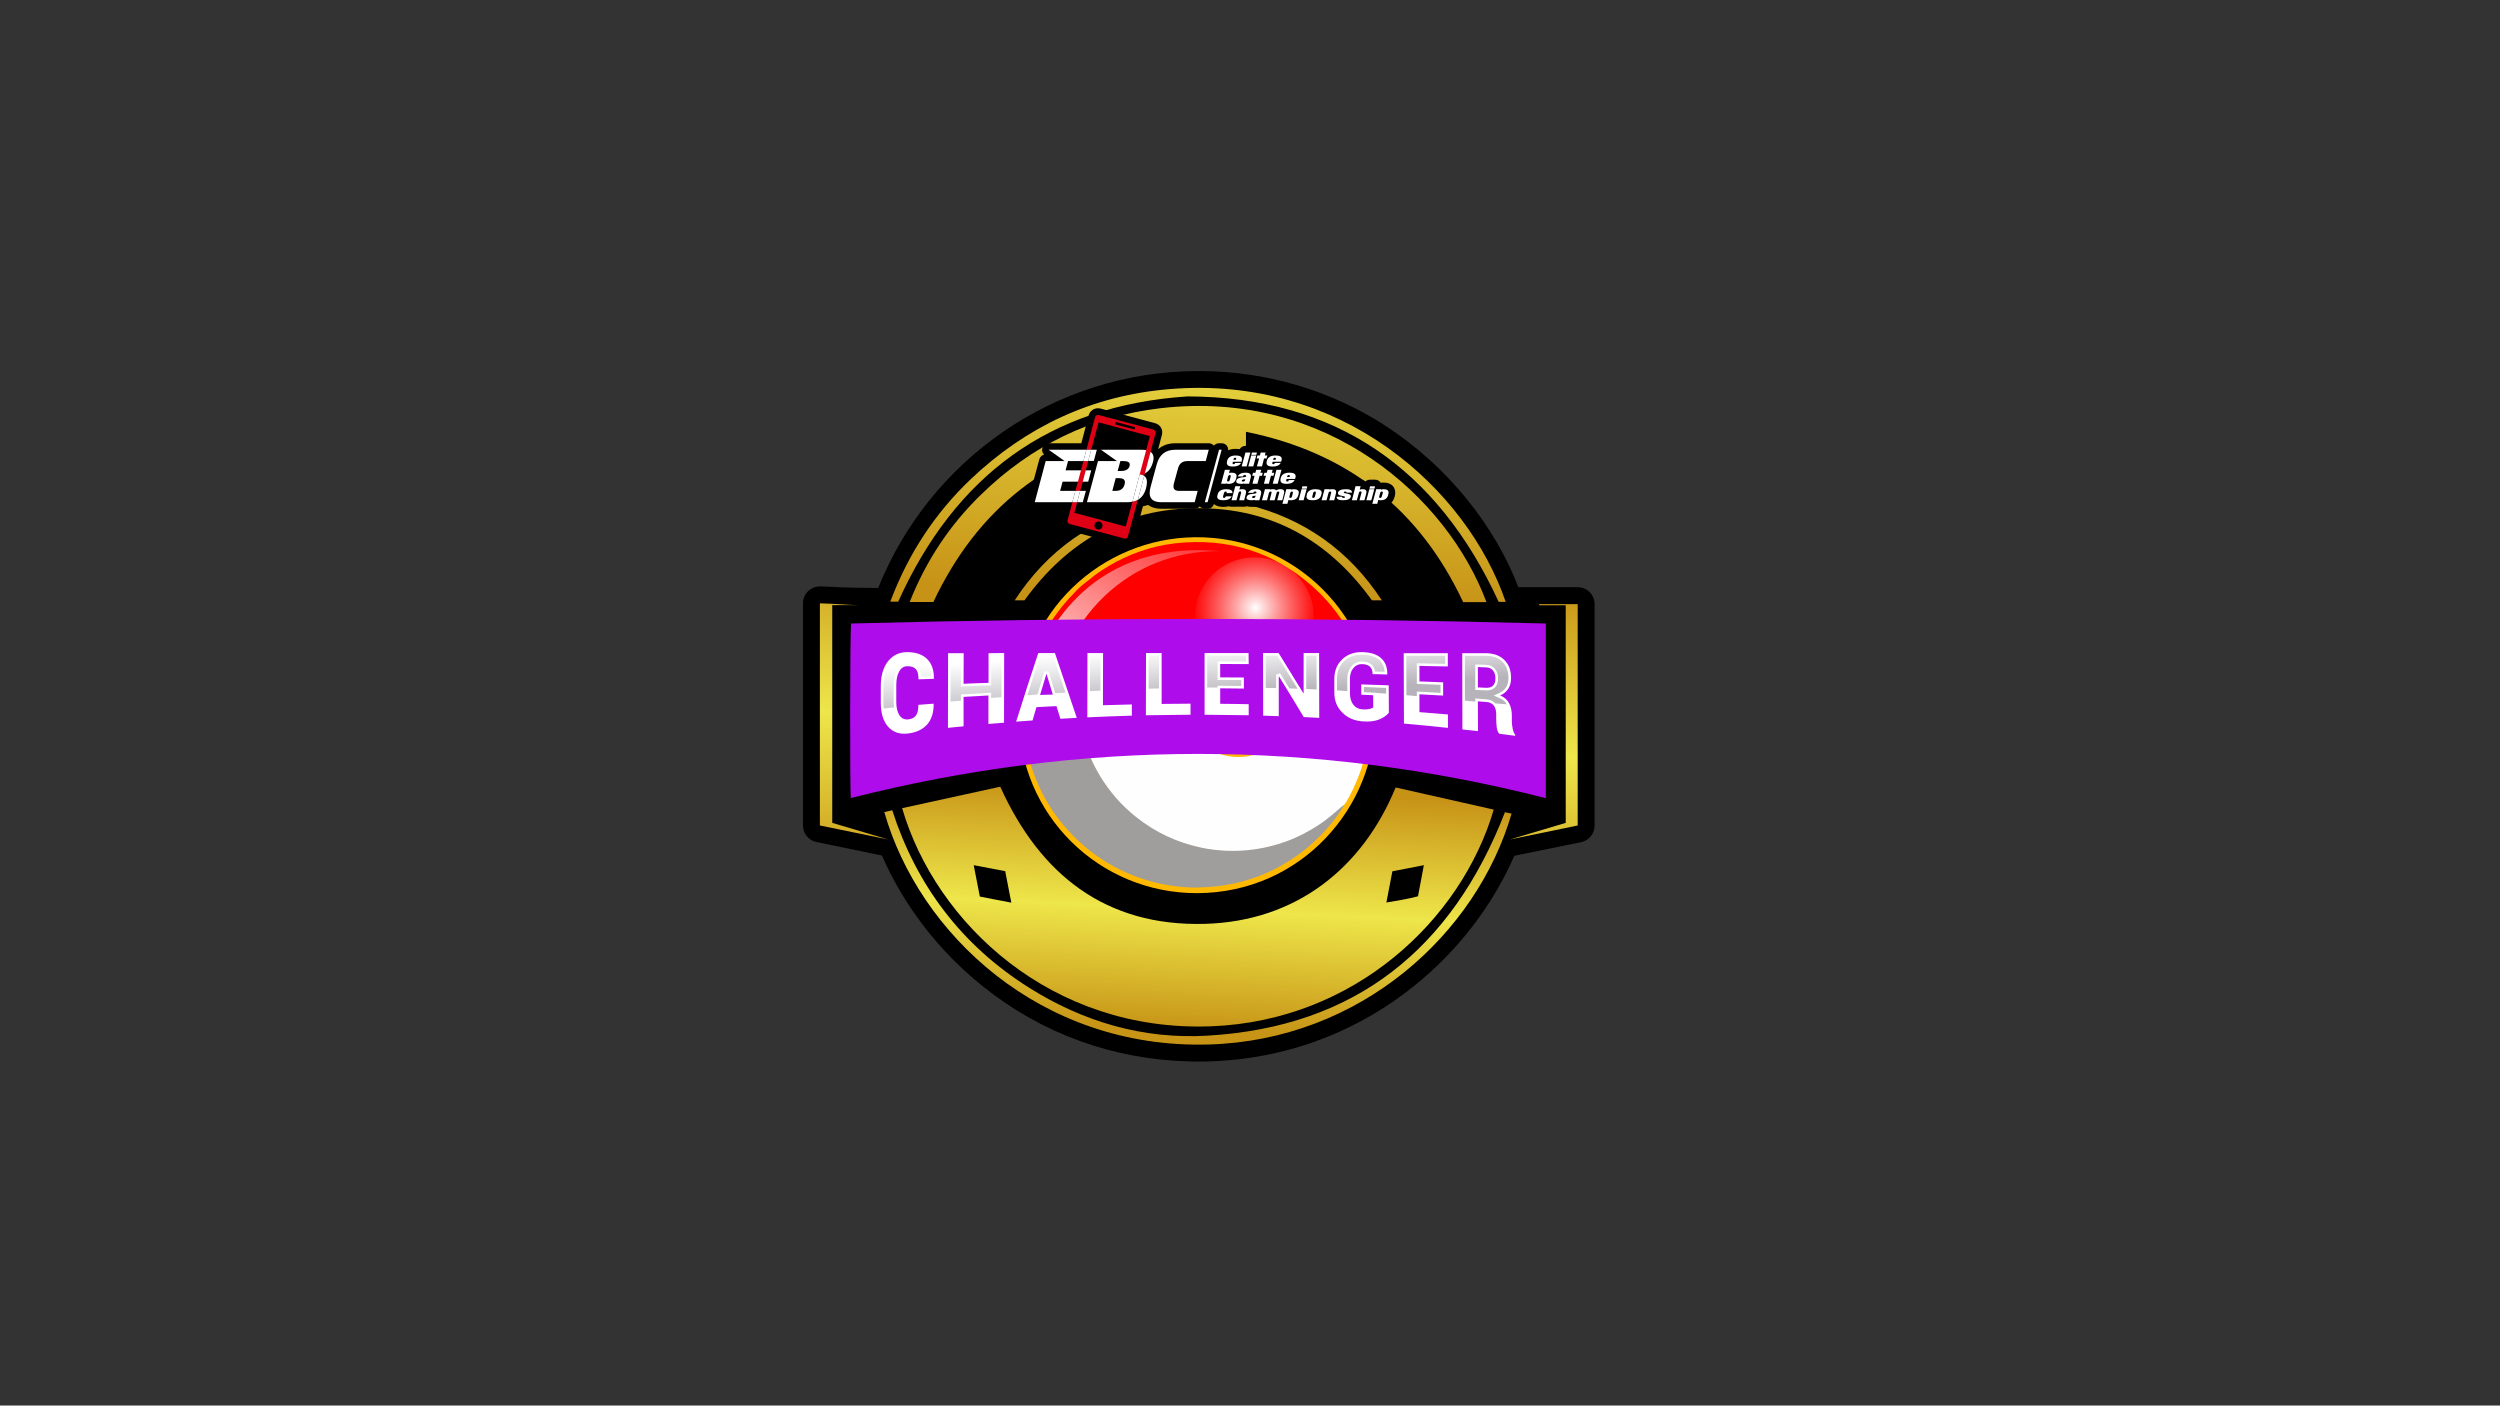 <svg width="1921" height="1080" viewBox="0 0 1921 1080" fill="none" xmlns="http://www.w3.org/2000/svg">
<rect x="0" y="0" width="1921" height="1080" fill="#333333" stroke="none"/>
<path d="M0.4 1080H1920.4V0H0.4V1080Z" fill="none"/>
<path d="M1225.3 464.2V634.3C1225.3 640.5 1221 645.8 1215 647.1L1163.9 657.5L1163.6 657.6C1147 695.6 1120.5 730.3 1087.1 757.2C1077.2 765.2 1066.9 772.4 1056.1 778.8C1055.37 779.267 1054.6 779.733 1053.8 780.2C1052.67 780.867 1051.53 781.5 1050.4 782.1C1015.4 801.8 976.5 813.1 935.7 815.3C934.367 815.367 933.034 815.433 931.7 815.5C931.567 815.5 931.4 815.5 931.2 815.5H930.3C929.833 815.567 929.4 815.6 929 815.6C928.733 815.6 928.5 815.6 928.3 815.6C928.233 815.6 928.167 815.6 928.1 815.6C927.033 815.6 926 815.633 925 815.7C923.733 815.7 922.467 815.7 921.2 815.7H920.9C919.833 815.7 918.767 815.7 917.7 815.7C916.567 815.633 915.4 815.6 914.2 815.6C855.2 814.2 800.2 794.2 754.6 757.4C720.9 730.3 694.3 695.5 677.7 657.4L627.4 647C621.3 645.8 617 640.5 617 634.3V463.6C617 460.1 618.4 456.8 620.9 454.3C623.3 452 626.6 450.6 630 450.6H630.2C635.5 450.7 640.8 451 645.8 451.3C648.8 451.5 662.7 451.7 674.2 451.8C674.4 451.8 674.6 451.8 674.8 451.8C713.9 354.1 809.5 285.1 921.2 285.1C973.2 285.1 1021.7 300 1062.7 325.9C1062.7 325.967 1062.7 326 1062.7 326C1113.2 358.2 1149.1 405.2 1166.7 451.2H1212.3C1219.5 451.2 1225.3 457 1225.3 464.2Z" fill="black"/>
<path d="M1203.1 632.3C1188.7 636.567 1174.33 640.833 1160 645.1C1177.4 641.5 1194.8 637.9 1212.3 634.3V464.2C1202.2 464.2 1192.4 464.2 1182.7 464.2C1182.7 464.467 1182.7 464.767 1182.7 465.1C1189.4 465.1 1196.1 465.1 1203.1 465.1V632.3Z" fill="url(#paint0_linear_0_1)"/>
<path d="M1056.4 550.4C1057 619.1 1000.7 685.8 920.3 686.3C844.6 686.7 782.6 625.9 782.9 549.4C783.2 470.4 846.8 413.5 918.2 412.8C994.2 412 1056.9 473.5 1056.4 550.4Z" fill="#FFB902"/>
<path d="M832.2 563.3C844.8 560 857.5 557.4 870.4 555.5C879 554.3 887.7 553.5 896.3 552.9C899.7 552.6 903 552.6 906.4 552.4C907.4 552.3 907.8 552.8 908.1 553.6C914 566.3 923.5 575.2 936.9 579.3C953 584.4 967.8 581.3 981 570.8C984.6 568 987.6 564.7 990.1 560.9C990.7 559.9 991.3 559.7 992.4 559.9C1009 563.4 1025 568.4 1040.8 574.4C1043.2 575.3 1045.6 576.4 1048.1 577.2C1049.4 577.6 1049.5 578.3 1049.2 579.3C1047.8 584.8 1046.3 590.2 1044.3 595.5C1041.5 602.8 1038.3 609.9 1034.2 616.6C1033.8 617.2 1033.3 617.8 1032.8 618.4C1031.4 620.4 1029.3 621.8 1027.5 623.4C1022.37 628 1016.9 632.133 1011.1 635.8C1000.7 642.4 989.5 647.2 977.6 650.3C970.4 652.3 963.1 653.533 955.7 654C935.7 655.3 916.5 651.9 898.2 643.7C889.6 639.9 881.5 635.1 874.1 629.3C866.6 623.5 859.8 616.9 853.9 609.4C843.5 596.2 836.1 581.5 831.8 565.3C831.6 564.6 831.3 563.8 832.2 563.3Z" fill="#FEFEFE"/>
<path d="M832.2 563.3C831.8 563.8 832 564.3 832.1 564.9C835 576.1 839.4 586.6 845.4 596.5C852.8 608.6 861.9 619 873 627.8C887.9 639.7 904.7 647.5 923.3 651.4C929.3 652.7 935.4 653.3 941.6 653.7C957.4 654.4 972.8 652.1 987.6 646.8C996.7 643.6 1005.2 639.2 1013.3 633.9C1019.6 629.7 1025.3 624.8 1031 619.8C1031.6 619.3 1032.2 618.8 1032.8 618.4C1031.7 621.2 1029.8 623.5 1028.2 625.9C1022.8 633.6 1016.6 640.5 1009.7 646.8C1002 654 993.4 660.1 984.2 665.3C973.4 671.3 962.034 675.667 950.1 678.4C942.967 680.067 935.767 681.133 928.5 681.6C925.3 681.8 922.2 681.9 919.1 682C914.8 682.1 910.4 681.7 906.1 681.3C894.167 680.1 882.634 677.333 871.5 673C857.1 667.4 844.1 659.7 832.5 649.6C810.7 630.6 796.5 607.1 789.7 579C789.3 577.5 789.8 577 791.1 576.5C803.9 571.7 816.9 567.4 830.2 563.8C830.867 563.667 831.534 563.5 832.2 563.3Z" fill="#A09D9D"/>
<path d="M796.5 543.6C802.9 541.2 809.3 538.9 815.8 536.6C823.1 534.1 830.5 531.7 838 529.7C847.4 527.3 856.8 525 866.3 523.4C873.7 522.2 881.1 521.1 888.6 520.5C893.3 520.1 898 519.7 902.7 519.5C904.6 519.5 906.5 519.3 908.4 519.3C909.3 519.3 909.6 518.9 909.9 518.2C913.5 508.9 919.7 501.7 928.1 496.6C933.567 493.2 939.5 491.133 945.9 490.4C957.9 489.1 968.7 492.1 978.2 499.4C986.7 505.9 992.1 514.4 994.4 524.9C994.8 526.3 995.4 526.9 996.8 527.1C1010.8 529.9 1024 535 1036.9 540.8C1042 543.1 1047.1 545.2 1052.2 547.3C1053.1 547.7 1053.6 548.3 1053.6 549.2C1053.9 557.7 1053.6 566.1 1051.6 574.4C1051.3 575.7 1050.6 575.4 1049.8 575.1C1041.2 571.633 1032.5 568.467 1023.7 565.6C1012.9 562.1 1001.9 559.2 990.8 556.9C989.7 556.6 989.3 557.2 988.9 557.9C985.3 563.6 980.7 568.4 975 572C968.8 575.9 962.1 578.2 954.8 578.8C944.3 579.6 934.7 577 926 571.2C918.5 566.1 913.3 559.3 909.8 550.9C909.4 549.8 908.7 549.5 907.7 549.6C902.3 549.9 896.9 550.1 891.5 550.6C884.4 551.2 877.3 551.9 870.2 552.9C860.5 554.3 851 556.1 841.4 558.2C837.8 559 834.4 560.3 830.8 561.1C826.4 562.2 822 563.6 817.6 564.8C816.8 565.1 816.1 565.6 815.3 565.5C813.6 566.1 812.2 565.4 810.7 564.8C802.2 561.1 797.3 554.6 795.9 545.4C795.8 544.7 795.7 544 796.5 543.6Z" fill="#58585A"/>
<path d="M1052.6 542.6C1052.3 537 1051.7 531.5 1050.7 526C1045.1 496 1031.1 470.6 1008.3 450.4C978.2 423.8 942.8 413 902.9 417.5C884.9 419.6 868 425.5 852.3 434.7C847.1 437.8 842 441.1 837.4 445.1C834 447.7 830.5 450.3 827.5 453.4C826.166 454.8 824.833 456.233 823.5 457.7C822.4 458.8 821.3 459.9 820.3 461.1C800.4 483.6 789.3 509.8 787 539.8C786.8 541.3 786.6 542.8 786.8 544.5C787.8 544.2 788.6 543.9 789.4 543.6C804.9 537.6 820.5 531.9 836.4 527.4C859 521 882 517.3 905.5 516.7C906.9 516.6 907.6 516.2 908.2 515C916.8 496.5 934.6 486.1 954.9 487.5C974.6 488.8 991.9 503.3 996.7 522.5C997.1 523.9 997.7 524.5 999.1 524.8C1007.2 526.4 1015 528.9 1022.6 531.8C1032.2 535.5 1041.4 539.9 1050.9 543.8C1052.7 544.5 1052.7 544.5 1052.6 542.6Z" fill="#FF0000"/>
<path d="M796.5 543.6C795.9 545.2 796.5 546.8 796.9 548.2C799.3 557.1 805 562.8 813.8 565.4C814.3 565.5 814.8 565.5 815.3 565.5C810.9 567 806.5 568.4 802.1 569.9C797.9 571.4 793.6 572.8 789.5 574.5C788.6 575 788.3 574.5 788.1 573.7C787.4 571 787.1 568.2 786.6 565.5C785.7 560.1 786.1 554.7 786 549.3C786 548.1 786.4 547.5 787.6 547C790.5 546 793.4 544.5 796.5 543.6Z" fill="#363638"/>
<path d="M952.5 500.9C970.3 500.7 985.2 515.6 985 533.9C984.7 551.8 970.4 566.4 952 566.3C933.7 566.2 919.5 551.2 919.6 533.4C919.6 515.5 934.3 500.6 952.5 500.9Z" fill="black"/>
<path d="M922.3 533.2C922.6 516.7 936.2 503.4 952.6 503.6C969.5 503.9 982.4 517.5 982.1 534.7C981.9 550.8 968 563.7 951.3 563.4C935.3 563.2 922.1 549.3 922.3 533.2Z" fill="#FEFEFE"/>
<path d="M952.4 510.5C965.2 510.6 975.4 521 975.3 533.8C975.1 546.5 964.8 556.7 952.1 556.6C939.3 556.5 929.1 546.1 929.3 533.2C929.4 520.6 939.8 510.4 952.4 510.5Z" fill="black"/>
<path d="M973.5 534C972.9 546.4 963.1 555.3 950.9 554.7C939.7 554.1 930.5 543.9 931.1 532.8C931.7 520.9 941.6 511.7 953.1 512.4C964.7 513 974 522.9 973.5 534Z" fill="#FEFEFE"/>
<path d="M1009.6 474C1009.6 499.3 989.1 519.8 963.8 519.8C938.6 519.8 918.1 499.3 918.1 474C918.1 448.8 938.6 428.3 963.8 428.3C989.1 428.3 1009.6 448.8 1009.6 474Z" fill="url(#paint1_radial_0_1)"/>
<path d="M937.4 423.5C867.9 422.9 813.1 474.6 805.2 552.3L799.8 500.9C799.8 500.9 829.6 413.7 937.4 423.5Z" fill="url(#paint2_linear_0_1)"/>
<path d="M653.8 613.2C832 568 1009.9 568 1187.8 613.3V479.1C1009.6 474.4 831.8 474.4 654 479.1C653.1 484.1 653 608.7 653.8 613.2Z" fill="#AF0CEC"/>
<path d="M1147.8 622.1C1122.8 706.9 1040.7 784.3 930.9 788.6C807.9 793.4 719 709.3 693.2 621L768.6 604.5C799.3 672.4 849.8 711.9 925.6 709.9C996.8 708 1047.4 666.1 1072.4 605.1L1147.8 622.1Z" fill="url(#paint3_linear_0_1)"/>
<path d="M891.5 313.7C838.5 319.9 792.6 342.4 754.3 379.6C730.1 403 711.7 430.5 699 462.6H717.2C750.9 391 806.1 347.4 884.1 331.8V387.5C839.4 398.5 804.8 422.8 779.7 461.3H787.2C820.3 415.6 864.2 390.4 920.9 390.5C977.6 390.5 1021.4 415.8 1054.2 461.3H1061.8C1036.6 422.8 1001.9 398.3 957.4 387.5V331.8C1035.7 347.6 1090.9 391.4 1124.3 462.7H1142.2C1112.2 382.1 1019.7 298.7 891.5 313.7Z" fill="url(#paint4_linear_0_1)"/>
<path d="M1161.5 625.2C1134.7 717.1 1045.8 799.3 928.6 802.6C798.8 806.2 705.8 716.4 679.5 624L685.6 622.6C704.3 680.6 739 726.3 790.5 758.8C832.3 785.2 878.4 798.7 927.7 795.8C1041.6 789.2 1115.7 729 1156.4 624.1L1161.5 625.2Z" fill="url(#paint5_linear_0_1)"/>
<path d="M898.5 299C839.4 303.9 788.4 327.7 745.5 368.6C718 394.9 697.7 426.1 684.1 462.3H690.2C733.7 365.8 806.3 311.5 912.6 304.6C1026.5 305.1 1104.4 360 1151.6 462.5H1157C1127 375.1 1030.4 287.9 898.5 299Z" fill="url(#paint6_linear_0_1)"/>
<path d="M639.5 632.3V465C646.4 465 653.2 465 659.9 465C650 464.8 640.1 463.8 630 463.6V634.3C647.7 637.9 665.1 641.5 682.6 645.1C668.2 640.8 654 636.6 639.5 632.3Z" fill="url(#paint7_linear_0_1)"/>
<path d="M1070 373.2C1068.4 371.6 1066.1 370.8 1063.1 370.8C1062.63 370.8 1062.17 370.833 1061.7 370.9C1061.57 370.9 1061.43 370.9 1061.3 370.9H1060.8C1060.73 370.767 1060.67 370.633 1060.6 370.5C1059.7 369.3 1058.2 368.6 1056.6 368.6H1052.8C1051.3 368.6 1050 369.1 1049.1 370.1C1048.1 369.1 1046.8 368.6 1045.5 368.6H1041.6C1039.8 368.6 1038.2 369.5 1037.3 371.1C1036.3 370.9 1035.3 370.8 1034.2 370.8C1031.7 370.8 1029.7 371.2 1028.2 371.8C1027 371.2 1025.7 370.8 1024 370.8C1023.33 370.8 1022.7 370.833 1022.1 370.9C1021.97 370.9 1021.8 370.9 1021.6 370.9H1017.8C1016.9 370.9 1016.1 371.1 1015.4 371.4C1014.2 371 1012.7 370.8 1010.9 370.8C1010.17 370.8 1009.47 370.833 1008.8 370.9C1008.73 370.767 1008.67 370.633 1008.6 370.5C1007.7 369.3 1006.2 368.6 1004.6 368.6H1000.8C1000.6 368.6 1000.43 368.6 1000.3 368.6V368.5C1000.57 367.633 1000.7 366.8 1000.7 366C1000.7 364.7 1000.2 358.1 990.9 358.1C990.166 358.1 989.5 358.133 988.9 358.2C988.833 358.067 988.767 357.967 988.7 357.9C988.833 357.633 988.933 357.367 989 357.1C989.133 356.833 989.266 356.5 989.4 356.1L989.6 355.3C989.867 354.433 990 353.567 990 352.7C990 351.4 989.5 344.9 980.2 344.9C979 344.9 977.9 345 976.9 345.2C976.833 345 976.733 344.8 976.6 344.6C975.6 343.4 974.1 342.6 972.5 342.6H968.7C968.233 342.6 967.766 342.7 967.3 342.9C966.833 342.767 966.366 342.667 965.9 342.6H962.1C961.833 342.6 961.566 342.633 961.3 342.7C961.1 342.7 961 342.6 960.8 342.6H957C955.1 342.6 953.5 343.6 952.6 345.1C951.733 344.967 950.733 344.9 949.6 344.9C947.2 344.9 945.3 345.3 943.7 346C943.8 344.8 943.5 343.5 942.7 342.5C941.8 341.3 940.3 340.6 938.7 340.6H936.7C935.1 340.6 933.7 341.3 932.7 342.4C931.8 341.3 930.3 340.6 928.8 340.6H903C897.7 340.6 893.3 342.2 889.9 345.2L892.8 334.2C893.3 332.3 893.1 330.3 892.1 328.6C891.1 326.9 889.5 325.7 887.6 325.2L845.5 313.9C844.9 313.767 844.3 313.7 843.7 313.7C840.3 313.7 837.4 316 836.5 319.2L830.9 340.6H805.8C803.6 340.6 801.6 342 801 344.1C800.4 346 800.9 348 802.3 349.3C800.6 349.8 799.1 351.1 798.6 353L790.1 384.5C789.7 386.1 790.1 387.7 791 389C792 390.2 793.5 390.9 795.1 390.9H817.4L815.4 398.5C814.9 400.4 815.1 402.4 816.1 404.1C817.1 405.8 818.7 407 820.6 407.5L862.6 418.8C863.267 418.933 863.9 419 864.5 419C867.8 419 870.8 416.8 871.6 413.5L878.7 387.2C879.233 386.8 879.766 386.333 880.3 385.8C880.7 386.4 881.1 386.9 881.5 387.3C884 389.7 887.6 390.9 892.3 390.9H918C919.6 390.9 921 390.2 921.9 389.1C922.9 390.3 924.3 390.9 925.8 390.9H927.9C930.2 390.9 932.1 389.5 932.8 387.3C934.2 388.6 936.5 389.5 940 389.5C941.7 389.5 943 389.3 944.2 389C944.867 389.267 945.566 389.4 946.3 389.4H950.1C950.5 389.4 950.833 389.367 951.1 389.3C951.433 389.367 951.8 389.4 952.2 389.4H956C956.666 389.4 957.333 389.267 958 389C959.1 389.3 960.4 389.5 962 389.5C962.466 389.5 962.933 389.467 963.4 389.4C963.533 389.4 963.7 389.4 963.9 389.4H967.7C968.033 389.4 968.367 389.367 968.7 389.3C969.033 389.367 969.367 389.4 969.7 389.4H973.6C973.933 389.4 974.267 389.367 974.6 389.3C974.933 389.367 975.267 389.4 975.6 389.4H979.4C979.733 389.4 980.066 389.367 980.4 389.3C980.6 389.367 980.766 389.4 980.9 389.4C981.033 389.667 981.2 389.933 981.4 390.2C982.3 391.5 983.8 392.2 985.4 392.2H989.2C991.2 392.2 992.9 391.1 993.8 389.4C994.466 389.267 995.1 389.133 995.7 389C996.367 389.267 997.1 389.4 997.9 389.4H1001.7C1002.6 389.4 1003.4 389.2 1004.1 388.9C1005.37 389.3 1006.87 389.5 1008.6 389.5C1010.4 389.5 1011.9 389.3 1013.2 388.9C1013.9 389.2 1014.7 389.4 1015.5 389.4H1019.3C1019.7 389.4 1020.03 389.367 1020.3 389.3C1020.63 389.367 1021 389.4 1021.4 389.4H1025.2C1026 389.4 1026.7 389.3 1027.4 388.9C1028.67 389.3 1030.17 389.5 1031.9 389.5C1033.7 389.5 1035.3 389.3 1036.6 388.9C1037.27 389.233 1038 389.4 1038.8 389.4H1042.6C1042.93 389.4 1043.27 389.367 1043.6 389.3C1043.93 389.367 1044.27 389.4 1044.6 389.4H1048.4C1048.73 389.4 1049.03 389.4 1049.3 389.4C1049.5 389.4 1049.7 389.4 1049.9 389.4H1050C1050.13 389.667 1050.27 389.933 1050.4 390.2C1051.4 391.5 1052.9 392.2 1054.5 392.2H1058.3C1060.2 392.2 1062 391.1 1062.8 389.4C1067.3 388.8 1070.4 386.1 1071.6 381.8L1071.8 381.1C1072 380.2 1072.1 379.4 1072.1 378.6C1072.1 376.5 1071.4 374.6 1070 373.2Z" fill="black"/>
<path fill-rule="evenodd" clip-rule="evenodd" d="M953.9 354.8H947.3L947.2 355.5C947.134 355.7 947.1 355.867 947.1 356C947.1 356.467 947.333 356.7 947.8 356.7C948.466 356.7 948.9 356.367 949.1 355.7H953.6C952.6 357.567 950.533 358.5 947.4 358.5C944.267 358.5 942.7 357.567 942.7 355.7C942.7 355.367 942.733 355 942.8 354.6L943 353.9C943.733 351.3 945.933 350 949.6 350C952.733 350 954.3 350.9 954.3 352.7C954.3 353.1 954.267 353.5 954.2 353.9L953.9 354.8ZM949.7 353.3L949.8 353C949.866 352.8 949.9 352.633 949.9 352.5C949.9 351.967 949.633 351.7 949.1 351.7C948.433 351.7 948 352.133 947.8 353L947.7 353.3H949.7Z" fill="white"/>
<path d="M957.9 358.4H954.1L957 347.7H960.8L957.9 358.4Z" fill="white"/>
<path d="M963 358.4H959.2L961.4 350H965.3L963 358.4ZM965.4 349.5H961.5L962 347.7H965.8L965.4 349.5Z" fill="white"/>
<path d="M973.2 352.3H971.3L969.7 358.4H965.8L967.5 352.3H965.6L966.2 350H968.1L968.7 347.7H972.5L971.9 350H973.8L973.2 352.3Z" fill="white"/>
<path fill-rule="evenodd" clip-rule="evenodd" d="M984.4 354.8H977.9L977.7 355.5C977.634 355.7 977.6 355.867 977.6 356C977.6 356.467 977.867 356.7 978.4 356.7C979.067 356.7 979.467 356.367 979.6 355.7H984.1C983.1 357.567 981.033 358.5 977.9 358.5C974.767 358.5 973.2 357.567 973.2 355.7C973.2 355.367 973.233 355 973.3 354.6L973.5 353.9C974.233 351.3 976.467 350 980.2 350C983.334 350 984.9 350.9 984.9 352.7C984.9 353.1 984.834 353.5 984.7 353.9L984.4 354.8ZM980.2 353.3L980.3 353C980.366 352.8 980.4 352.633 980.4 352.5C980.4 351.967 980.133 351.7 979.6 351.7C978.933 351.7 978.5 352.133 978.3 353L978.2 353.3H980.2Z" fill="white"/>
<path fill-rule="evenodd" clip-rule="evenodd" d="M949.8 367.8C949.133 370.467 947.2 371.8 944 371.8C943.333 371.8 942.766 371.667 942.3 371.4L942.2 371.7H938.3L941.2 361H945L944.4 363.6C944.933 363.333 945.566 363.2 946.3 363.2C948.9 363.2 950.2 364.067 950.2 365.8C950.2 366.2 950.133 366.633 950 367.1L949.8 367.8ZM945 368.7L945.6 366.3C945.667 366.033 945.7 365.833 945.7 365.7C945.7 365.233 945.467 365 945 365C944.333 365 943.867 365.433 943.6 366.3L943 368.7C942.933 368.9 942.9 369.1 942.9 369.3C942.9 369.767 943.133 370 943.6 370C944.267 370 944.733 369.567 945 368.7Z" fill="white"/>
<path fill-rule="evenodd" clip-rule="evenodd" d="M959.8 371.7H955.9L956 371.4C955.4 371.667 954.733 371.8 954 371.8C951.267 371.8 949.9 371.167 949.9 369.9C949.9 369.7 949.933 369.5 950 369.3C950.267 368.367 950.866 367.733 951.8 367.4C952.4 367.133 953.333 366.933 954.6 366.8C955.867 366.733 956.8 366.567 957.4 366.3L957.5 366.1C957.5 365.967 957.5 365.833 957.5 365.7C957.5 365.233 957.2 365 956.6 365C955.8 365 955.3 365.367 955.1 366.1H951.1C952.033 364.167 954.033 363.2 957.1 363.2C959.833 363.2 961.2 364.067 961.2 365.8C961.2 366.133 961.167 366.5 961.1 366.9L959.8 371.7ZM956.6 369.2L956.9 368.2C956.7 368.267 956.367 368.333 955.9 368.4C955.433 368.4 955.1 368.467 954.9 368.6C954.5 368.733 954.267 368.933 954.2 369.2C954.2 369.333 954.2 369.433 954.2 369.5C954.2 369.833 954.534 370 955.2 370C956 370 956.467 369.733 956.6 369.2Z" fill="white"/>
<path d="M969.7 365.6H967.9L966.2 371.7H962.4L964 365.6H962.2L962.8 363.3H964.6L965.3 361H969.1L968.5 363.3H970.3L969.7 365.6Z" fill="white"/>
<path d="M978.5 365.6H976.6L975 371.7H971.2L972.8 365.6H970.9L971.6 363.3H973.4L974 361H977.9L977.3 363.3H979.1L978.5 365.6Z" fill="white"/>
<path d="M981.8 371.7H978L980.8 361H984.7L981.8 371.7Z" fill="white"/>
<path fill-rule="evenodd" clip-rule="evenodd" d="M995.1 368H988.6L988.4 368.7C988.333 368.9 988.3 369.1 988.3 369.3C988.3 369.767 988.567 370 989.1 370C989.767 370 990.166 369.633 990.3 368.9H994.8C993.8 370.833 991.733 371.8 988.6 371.8C985.467 371.8 983.9 370.867 983.9 369C983.9 368.667 983.933 368.267 984 367.8L984.2 367.1C984.934 364.5 987.167 363.2 990.9 363.2C994.033 363.2 995.6 364.133 995.6 366C995.6 366.333 995.533 366.7 995.4 367.1L995.1 368ZM990.9 366.6L991 366.3C991.067 366.033 991.1 365.833 991.1 365.7C991.1 365.233 990.833 365 990.3 365C989.633 365 989.2 365.433 989 366.3L988.9 366.6H990.9Z" fill="white"/>
<path d="M946.4 381.4C945.467 383.4 943.333 384.4 940 384.4C936.867 384.4 935.3 383.467 935.3 381.6C935.3 381.267 935.367 380.9 935.5 380.5L935.7 379.8C936.367 377.2 938.566 375.9 942.3 375.9C945.433 375.9 947 376.8 947 378.6C947 378.733 947 378.833 947 378.9H942.5C942.567 378.7 942.6 378.533 942.6 378.4C942.6 377.933 942.333 377.7 941.8 377.7C941.133 377.7 940.7 378.1 940.5 378.9L939.8 381.4C939.8 381.6 939.8 381.767 939.8 381.9C939.8 382.367 940.033 382.6 940.5 382.6C941.167 382.6 941.633 382.2 941.9 381.4H946.4Z" fill="white"/>
<path d="M956 384.4H952.2L953.6 378.9C953.667 378.7 953.7 378.533 953.7 378.4C953.7 377.867 953.467 377.6 953 377.6C952.267 377.6 951.8 378.033 951.6 378.9L950.1 384.4H946.3L949.2 373.6H953L952.3 376.2C952.9 376 953.733 375.9 954.8 375.9C956.6 375.9 957.5 376.6 957.5 378C957.5 378.4 957.433 378.833 957.3 379.3L956 384.4Z" fill="white"/>
<path fill-rule="evenodd" clip-rule="evenodd" d="M967.7 384.4H963.9L964 384C963.333 384.267 962.667 384.4 962 384.4C959.2 384.4 957.8 383.8 957.8 382.6C957.8 382.4 957.833 382.2 957.9 382C958.167 381.067 958.767 380.4 959.7 380C960.3 379.8 961.233 379.633 962.5 379.5C963.767 379.367 964.7 379.2 965.3 379L965.4 378.7C965.4 378.567 965.4 378.467 965.4 378.4C965.467 377.933 965.167 377.7 964.5 377.7C963.7 377.7 963.2 378.033 963 378.7H959C960 376.833 962 375.9 965 375.9C967.733 375.9 969.1 376.733 969.1 378.4C969.1 378.8 969.067 379.2 969 379.6L967.7 384.4ZM964.5 381.9L964.8 380.8C964.6 380.867 964.266 380.933 963.8 381C963.333 381.067 963 381.133 962.8 381.2C962.4 381.4 962.167 381.633 962.1 381.9C962.1 381.967 962.1 382.033 962.1 382.1C962.1 382.5 962.433 382.7 963.1 382.7C963.9 382.7 964.367 382.433 964.5 381.9Z" fill="white"/>
<path d="M985.3 384.4H981.4L982.9 378.9C982.967 378.7 983 378.533 983 378.4C983 377.933 982.734 377.7 982.2 377.7C981.534 377.7 981.1 378.1 980.9 378.9L979.4 384.4H975.6L977 378.9C977.067 378.7 977.1 378.533 977.1 378.4C977.1 377.933 976.867 377.7 976.4 377.7C975.733 377.7 975.267 378.1 975 378.9L973.6 384.4H969.7L972 375.9H975.8L975.7 376.2C976.3 376 977.134 375.9 978.2 375.9C979.4 375.9 980.2 376.2 980.6 376.8C981.4 376.2 982.533 375.9 984 375.9C985.867 375.9 986.8 376.6 986.8 378C986.8 378.4 986.733 378.833 986.6 379.3L985.3 384.4Z" fill="white"/>
<path fill-rule="evenodd" clip-rule="evenodd" d="M997.6 380.5C996.933 383.1 995 384.4 991.8 384.4C991.133 384.4 990.567 384.3 990.1 384.1L989.2 387.1H985.4L988.4 375.9H992.2V376.3C992.8 376.033 993.433 375.9 994.1 375.9C996.7 375.9 998 376.767 998 378.5C998 378.9 997.933 379.333 997.8 379.8L997.6 380.5ZM993.4 378.9C993.467 378.7 993.5 378.533 993.5 378.4C993.5 377.933 993.266 377.7 992.8 377.7C992.133 377.7 991.667 378.1 991.4 378.9L990.8 381.4C990.733 381.6 990.7 381.767 990.7 381.9C990.7 382.367 990.933 382.6 991.4 382.6C992.067 382.6 992.533 382.2 992.8 381.4L993.4 378.9Z" fill="white"/>
<path d="M1001.7 384.4H997.9L1000.1 375.9H1004L1001.7 384.4ZM1004.1 375.5H1000.3L1000.7 373.7H1004.5L1004.1 375.5Z" fill="white"/>
<path fill-rule="evenodd" clip-rule="evenodd" d="M1015.2 380.5C1014.53 383.1 1012.33 384.4 1008.6 384.4C1005.47 384.4 1003.9 383.467 1003.9 381.6C1003.9 381.267 1003.97 380.9 1004.1 380.5L1004.2 379.8C1004.93 377.2 1007.17 375.9 1010.9 375.9C1014.03 375.9 1015.6 376.833 1015.6 378.7C1015.6 379.033 1015.53 379.4 1015.4 379.8L1015.2 380.5ZM1010.4 381.4L1011.1 378.9C1011.1 378.7 1011.1 378.533 1011.1 378.4C1011.1 377.933 1010.87 377.7 1010.4 377.7C1009.73 377.7 1009.27 378.1 1009 378.9L1008.4 381.4C1008.33 381.6 1008.3 381.767 1008.3 381.9C1008.3 382.367 1008.57 382.6 1009.1 382.6C1009.77 382.6 1010.2 382.2 1010.4 381.4Z" fill="white"/>
<path d="M1025.2 384.4H1021.4L1022.8 378.9C1022.87 378.7 1022.9 378.533 1022.9 378.4C1022.9 377.933 1022.63 377.7 1022.1 377.7C1021.43 377.7 1021 378.1 1020.8 378.9L1019.3 384.4H1015.5L1017.8 375.9H1021.6L1021.5 376.2C1022.1 376 1022.93 375.9 1024 375.9C1025.8 375.9 1026.7 376.6 1026.7 378C1026.7 378.4 1026.63 378.833 1026.5 379.3L1025.2 384.4Z" fill="white"/>
<path d="M1038.9 378.5H1034.6C1034.6 378.433 1034.6 378.333 1034.6 378.2C1034.6 377.867 1034.33 377.7 1033.8 377.7C1033 377.7 1032.6 377.933 1032.6 378.4C1032.6 378.733 1033.07 378.967 1034 379.1C1035.53 379.367 1036.47 379.6 1036.8 379.8C1037.6 380.133 1038 380.633 1038 381.3C1038 381.433 1037.97 381.6 1037.9 381.8C1037.43 383.533 1035.43 384.4 1031.9 384.4C1028.57 384.4 1026.97 383.5 1027.1 381.7H1031.3C1031.3 381.833 1031.3 381.933 1031.3 382C1031.3 382.4 1031.6 382.6 1032.2 382.6C1033.07 382.6 1033.5 382.367 1033.5 381.9C1033.5 381.567 1033.03 381.333 1032.1 381.2C1030.57 380.933 1029.6 380.7 1029.2 380.5C1028.47 380.167 1028.1 379.667 1028.1 379C1028.1 378.867 1028.1 378.7 1028.1 378.5C1028.63 376.767 1030.67 375.9 1034.2 375.9C1037.4 375.9 1038.97 376.767 1038.9 378.5Z" fill="white"/>
<path d="M1048.4 384.4H1044.6L1046.1 378.9C1046.17 378.7 1046.2 378.533 1046.2 378.4C1046.2 377.867 1045.93 377.6 1045.4 377.6C1044.73 377.6 1044.3 378.033 1044.1 378.9L1042.6 384.4H1038.8L1041.6 373.6H1045.5L1044.8 376.2C1045.4 376 1046.2 375.9 1047.2 375.9C1049.07 375.9 1050 376.6 1050 378C1050 378.4 1049.93 378.833 1049.8 379.3L1048.4 384.4Z" fill="white"/>
<path d="M1053.7 384.4H1049.9L1052.2 375.9H1056L1053.7 384.4ZM1056.1 375.5H1052.3L1052.7 373.7H1056.6L1056.1 375.5Z" fill="white"/>
<path fill-rule="evenodd" clip-rule="evenodd" d="M1066.6 380.5C1065.93 383.1 1064 384.4 1060.8 384.4C1060.13 384.4 1059.57 384.3 1059.1 384.1L1058.3 387.1H1054.5L1057.5 375.9H1061.3L1061.2 376.3C1061.8 376.033 1062.43 375.9 1063.1 375.9C1065.7 375.9 1067 376.767 1067 378.5C1067 378.9 1066.93 379.333 1066.8 379.8L1066.6 380.5ZM1062.5 378.9C1062.57 378.7 1062.6 378.533 1062.6 378.4C1062.6 377.933 1062.33 377.7 1061.8 377.7C1061.13 377.7 1060.7 378.1 1060.5 378.9L1059.8 381.4C1059.73 381.6 1059.7 381.767 1059.7 381.9C1059.7 382.367 1059.97 382.6 1060.5 382.6C1061.17 382.6 1061.6 382.2 1061.8 381.4L1062.5 378.9Z" fill="white"/>
<path fill-rule="evenodd" clip-rule="evenodd" d="M838.5 361.4L836.2 370.1H816.5L814.6 377.2H826.3L824 385.9H795.1L803.5 354.3H818.1L805.8 345.6H834.8L832.5 354.3H820.7L818.8 361.4H838.5ZM830 377.2H834.4L832 385.9H827.7L830 377.2ZM842.8 345.6L840.5 354.2H836.2L838.5 345.6H842.8Z" fill="white"/>
<path fill-rule="evenodd" clip-rule="evenodd" d="M886.4 352C886.4 352.933 886.233 353.967 885.9 355.1C884.7 359.5 882.634 362.367 879.7 363.7C878.5 364.233 877.167 364.533 875.7 364.6L870.2 385.5C869 385.767 867.733 385.9 866.4 385.9H835.2L843.7 354.3H858.3L846 345.6H877.2C878.534 345.6 879.7 345.7 880.7 345.9C882.1 346.167 883.233 346.6 884.1 347.2C885.633 348.267 886.4 349.867 886.4 352ZM864.4 370.6C864.4 368.467 862.866 367.4 859.8 367.4H857.3L854.7 377.2H857.2C860.934 377.2 863.233 375.567 864.1 372.3C864.3 371.7 864.4 371.133 864.4 370.6ZM868.1 357C868.1 355.2 866.533 354.3 863.4 354.3H860.9L858.8 361.9H861.3C865.033 361.9 867.267 360.633 868 358.1C868.067 357.7 868.1 357.333 868.1 357ZM881.3 370.5C881.3 371.833 881.067 373.4 880.6 375.2C879.467 379.4 877.366 382.367 874.3 384.1L879.2 365.7C880.6 366.633 881.3 368.233 881.3 370.5Z" fill="white"/>
<path d="M918 385.9H892.3C886.366 385.9 883.4 383.533 883.4 378.8C883.4 377.6 883.6 376.2 884 374.6L888.8 356.9C890.8 349.367 895.533 345.6 903 345.6H928.8L926.5 354.3H912.3C908.566 354.3 906.2 356.167 905.2 359.9L902 371.6C901.8 372.4 901.7 373.133 901.7 373.8C901.7 376.067 903.167 377.2 906.1 377.2H920.3L918 385.9Z" fill="white"/>
<path fill-rule="evenodd" clip-rule="evenodd" d="M874.3 384.1L866.7 412.2C866.4 413.4 865.1 414.2 863.9 413.8L821.9 402.6C820.7 402.3 820 401 820.3 399.8L824 385.9H827.7L825.5 394.1L865 404.6L870.2 385.5C871.667 385.233 873.033 384.767 874.3 384.1ZM844.9 400.8C843.2 400.4 841.5 401.4 841.1 403C840.6 404.7 841.6 406.4 843.3 406.8C844.9 407.3 846.6 406.3 847.1 404.6C847.5 403 846.5 401.3 844.9 400.8ZM887.9 332.9L884.1 347.2L879.7 363.7L879.2 365.7C878.333 365.1 877.167 364.733 875.7 364.6L880.7 345.9L883.6 335.1L844.1 324.5L838.5 345.6H834.8L841.5 320.5C841.8 319.3 843 318.6 844.2 318.9L886.3 330.1C887.5 330.4 888.2 331.7 887.9 332.9ZM871.5 328L858.1 324.4C857.6 324.3 857 324.6 856.9 325.1C856.8 325.6 857.1 326.1 857.6 326.3L871 329.9C871.133 329.9 871.233 329.9 871.3 329.9C871.7 329.9 872.1 329.6 872.2 329.2C872.4 328.6 872.1 328.1 871.5 328ZM836.2 354.3L834.3 361.4L832 370.1H828.3L830.6 361.4L832.5 354.3H836.2ZM826.3 377.2H830L832 370.1H828.3L826.3 377.2Z" fill="#E00016"/>
<path d="M830 377.2L827.7 385.9H824L826.3 377.2H830Z" fill="white"/>
<path d="M838.5 345.6L836.2 354.3H832.5L834.8 345.6H838.5Z" fill="white"/>
<path d="M879.2 365.7L874.3 384.1C873.033 384.767 871.667 385.233 870.2 385.5L875.7 364.6C877.167 364.733 878.334 365.1 879.2 365.7Z" fill="white"/>
<path d="M938.7 345.6L927.9 385.9H925.8L936.7 345.6H938.7Z" fill="white"/>
<path d="M777.1 693.6C775.4 684.9 773.9 677.2 772.4 669.4C764.3 667.8 756.6 666.4 748.2 664.8C749.8 673.2 751.3 680.9 752.9 688.9C760.7 690.5 768.4 691.9 777.1 693.6Z" fill="black"/>
<path d="M1094.1 664.8C1085.4 666.5 1077.8 668 1069.9 669.5C1068.4 677.5 1066.9 685.3 1065.3 693.5C1074 692 1081.8 690.8 1089.6 688.7C1091.1 680.8 1092.5 673.2 1094.1 664.8Z" fill="black"/>
<path d="M717.4 540.7C717.4 540.8 717.4 540.9 717.4 541C717.5 547.6 715.8 552.8 712.4 556.7C709 560.5 704.2 562.8 697.9 563.6C691.5 564.4 686.4 562.8 682.5 558.5C678.7 554.2 676.8 548.1 676.8 540.3C676.8 535 676.8 532.4 676.8 527.1C676.8 519.4 678.6 513 682.3 508.2C686.1 503.4 691 501.1 697.1 501.1C703.7 501.1 708.8 502.9 712.3 506.3C715.9 509.8 717.7 514.7 717.6 521.3C717.5 521.4 717.5 521.5 717.5 521.6C712.8 521.8 710.4 521.9 705.8 522C705.8 518.333 705.133 515.733 703.8 514.2C702.4 512.667 700.167 511.9 697.1 511.9C694.433 511.967 692.367 513.333 690.9 516C689.433 518.6 688.7 522.067 688.7 526.4C688.7 531.6 688.7 534.2 688.7 539.4C688.7 543.733 689.5 547.133 691.1 549.6C692.7 552 694.967 553.067 697.9 552.8C700.633 552.467 702.6 551.467 703.8 549.8C705.066 548.067 705.7 545.333 705.7 541.6C710.4 541.3 712.7 541.1 717.4 540.7Z" fill="white"/>
<path d="M771.5 555.3C766.7 555.7 764.3 555.9 759.5 556.3C759.5 547.5 759.5 543.1 759.5 534.4C751.9 534.8 748.1 535 740.4 535.5C740.4 544.5 740.4 549 740.4 558.1C735.6 558.5 733.2 558.8 728.4 559.3C728.4 540.167 728.433 521.033 728.5 501.9C733.3 501.9 735.7 501.9 740.5 501.9C740.5 511.3 740.5 516 740.4 525.4C748.1 525.1 751.9 524.9 759.6 524.7C759.6 515.5 759.6 511 759.6 501.9C764.4 501.8 766.8 501.8 771.6 501.8C771.533 519.667 771.5 537.5 771.5 555.3Z" fill="white"/>
<path fill-rule="evenodd" clip-rule="evenodd" d="M811.8 542.6C805.6 542.9 802.6 543 796.4 543.4C795.2 547.5 794.6 549.5 793.4 553.6C788.3 554 785.8 554.1 780.8 554.5C786.333 536.9 792 519.333 797.8 501.8C800.3 501.8 801.6 501.8 804.2 501.8C806.8 501.8 808.1 501.8 810.6 501.8C816.133 518.4 821.733 535 827.4 551.6C822.4 551.8 819.8 552 814.8 552.3C813.6 548.4 813 546.5 811.8 542.6ZM799.2 534C803.1 533.9 805.1 533.8 809 533.7C807.1 527.4 806.2 524.3 804.2 518C804.2 518 804.1 518 804 518C802.1 524.4 801.1 527.6 799.2 534Z" fill="white"/>
<path d="M847.5 541.9C856.4 541.6 860.9 541.5 869.7 541.3C869.7 544.8 869.7 546.5 869.7 549.9C858.3 550.233 846.9 550.667 835.5 551.2C835.567 534.733 835.6 518.267 835.6 501.8C840.4 501.8 842.8 501.8 847.6 501.8C847.6 515.2 847.567 528.567 847.5 541.9Z" fill="white"/>
<path d="M892.6 540.9C901.4 540.8 905.9 540.8 914.8 540.7C914.8 544.1 914.8 545.8 914.8 549.2C903.4 549.267 891.967 549.4 880.5 549.6C880.567 533.667 880.6 517.733 880.6 501.8C885.4 501.8 887.8 501.8 892.6 501.8C892.6 514.8 892.6 527.833 892.6 540.9Z" fill="white"/>
<path d="M955.8 529.1C948.5 529 944.9 529 937.6 528.9C937.6 533.7 937.6 536.1 937.6 540.8C946.3 540.9 950.7 540.9 959.5 541.1C959.5 544.5 959.5 546.2 959.5 549.6C948.167 549.4 936.867 549.267 925.6 549.2C925.6 533.4 925.6 517.6 925.6 501.8C936.867 501.8 948.133 501.8 959.4 501.8C959.5 505.2 959.5 506.9 959.5 510.3C950.7 510.3 946.3 510.3 937.6 510.2C937.6 514.3 937.6 516.4 937.6 520.5C944.9 520.5 948.5 520.5 955.8 520.6C955.8 524 955.8 525.7 955.8 529.1Z" fill="white"/>
<path d="M1013.7 551.6C1009 551.3 1006.6 551.2 1001.8 551C995.533 540.533 989.2 530.133 982.8 519.8C982.7 519.8 982.6 519.8 982.6 519.8C982.6 529.933 982.6 540.1 982.6 550.3C977.8 550.1 975.4 550 970.6 549.9C970.6 533.833 970.567 517.8 970.5 501.8C975.3 501.8 977.7 501.8 982.5 501.8C988.9 512.067 995.233 522.367 1001.5 532.7C1001.6 532.7 1001.6 532.7 1001.7 532.6C1001.7 522.333 1001.7 512.067 1001.7 501.8C1006.5 501.8 1008.8 501.8 1013.6 501.8C1013.67 518.4 1013.7 535 1013.7 551.6Z" fill="white"/>
<path d="M1067.2 547.7C1065.4 549.833 1062.87 551.567 1059.6 552.9C1056.33 554.233 1052.13 554.7 1047 554.3C1040.6 553.833 1035.4 551.567 1031.4 547.5C1027.3 543.4 1025.3 538.4 1025.3 532.3C1025.3 528.1 1025.3 525.9 1025.3 521.7C1025.3 515.7 1027.2 510.7 1031.1 506.9C1035 503 1040 501.1 1046.1 501.1C1052.7 501.1 1057.7 502.6 1061.1 505.6C1064.5 508.6 1066.1 512.8 1066 518C1066 518.1 1066 518.2 1065.9 518.3C1061.4 518.1 1059.2 518.1 1054.7 518C1054.7 515.4 1054 513.467 1052.6 512.2C1051.27 511 1049.23 510.367 1046.5 510.3C1043.7 510.3 1041.47 511.367 1039.8 513.5C1038.07 515.633 1037.23 518.467 1037.3 522C1037.3 526.3 1037.3 528.4 1037.3 532.7C1037.3 536.233 1038.13 539.133 1039.8 541.4C1041.53 543.667 1043.93 544.9 1047 545.1C1049.2 545.233 1050.93 545.133 1052.2 544.8C1053.47 544.533 1054.47 544.133 1055.2 543.6C1055.2 539.8 1055.2 538 1055.1 534.2C1051.5 534.1 1049.7 534 1046 533.8C1046 530.7 1046 529.1 1046 525.9C1054.4 526.2 1058.7 526.3 1067.1 526.6C1067.2 535.1 1067.2 539.3 1067.2 547.7Z" fill="white"/>
<path d="M1108.9 534.5C1101.6 534.1 1098 533.9 1090.7 533.5C1090.7 539 1090.7 541.7 1090.7 547.2C1099.5 547.9 1103.8 548.3 1112.6 549C1112.6 553.1 1112.6 555.2 1112.6 559.3C1101.33 558.1 1090.07 557 1078.8 556C1078.73 537.933 1078.67 519.9 1078.6 501.9C1089.93 501.9 1101.23 501.9 1112.5 501.9C1112.5 506 1112.5 508 1112.5 512.1C1103.8 512 1099.4 511.9 1090.7 511.7C1090.7 516.5 1090.7 518.9 1090.7 523.6C1098 523.9 1101.6 524 1108.9 524.3C1108.9 528.4 1108.9 530.4 1108.9 534.5Z" fill="white"/>
<path fill-rule="evenodd" clip-rule="evenodd" d="M1135.6 538.9C1135.6 548.1 1135.6 552.7 1135.7 561.8C1130.9 561.3 1128.5 561 1123.7 560.5C1123.63 540.967 1123.6 521.433 1123.6 501.9C1130.8 501.9 1134.4 501.9 1141.6 501.9C1147.6 502 1152.3 503.6 1155.8 507C1159.3 510.4 1161.1 515 1161.1 520.9C1161.1 524.167 1160.4 526.933 1159 529.2C1157.6 531.4 1155.53 533.133 1152.8 534.4C1155.93 535.733 1158.2 537.733 1159.6 540.4C1161 543.067 1161.7 546.3 1161.7 550.1C1161.7 551.7 1161.7 552.5 1161.7 554.1C1161.7 555.7 1161.9 557.6 1162.3 559.8C1162.7 561.933 1163.37 563.533 1164.3 564.6C1164.3 564.9 1164.3 565.1 1164.3 565.4C1159.4 564.8 1156.9 564.5 1152 563.8C1151.07 562.8 1150.43 561.2 1150.1 559C1149.83 556.733 1149.7 554.633 1149.7 552.7C1149.7 551.2 1149.7 550.5 1149.7 549C1149.7 546.067 1149.07 543.767 1147.8 542.1C1146.47 540.433 1144.53 539.533 1142 539.4C1139.5 539.2 1138.2 539.1 1135.6 538.9ZM1135.6 528.2C1138 528.3 1139.3 528.4 1141.7 528.5C1144.1 528.633 1145.93 528.1 1147.2 526.9C1148.47 525.633 1149.1 523.767 1149.1 521.3C1149.1 518.767 1148.47 516.733 1147.2 515.2C1145.87 513.6 1144 512.8 1141.6 512.8C1139.2 512.7 1138 512.7 1135.6 512.6C1135.6 518.9 1135.6 522 1135.6 528.2Z" fill="white"/>
<path d="M715.5 519.7C712.6 519.8 710.6 519.8 707.7 520C707.5 516.8 706.7 514.5 705.3 512.9C703.6 510.9 701 509.9 697.5 509.9H697.1C693.7 510 690.9 511.8 689.2 515C687.6 517.9 686.7 521.7 686.7 526.4V539.4C686.7 540.867 686.8 542.267 687 543.6C684.333 543.867 681.667 544.133 679 544.4C678.867 543.133 678.8 541.767 678.8 540.3V527.1C678.8 519.8 680.5 513.9 683.9 509.4C687.2 505.1 691.6 503.1 697.1 503.1C703.1 503.1 707.7 504.6 711 507.7C713.8 510.5 715.4 514.4 715.5 519.7Z" fill="url(#paint8_linear_0_1)"/>
<path d="M769.6 503.8L769.5 535.7C766.833 535.9 764.167 536.1 761.5 536.3L761.6 532.3L759.4 532.4C751.8 532.8 748 533 740.3 533.5L738.4 533.6V538.4C735.733 538.6 733.067 538.833 730.4 539.1L730.5 503.9H738.5L738.4 527.5L740.5 527.4C748.2 527.1 752 526.9 759.7 526.7L761.6 526.6V503.9L769.6 503.8Z" fill="url(#paint9_linear_0_1)"/>
<path d="M809.2 503.8H805H802.2H799.2C795.9 513.9 792.6 524 789.4 534.2C792 534 794.6 533.8 797.2 533.6L797.3 533.5C799.2 527 800.2 523.8 802.1 517.4L802.5 516L805.7 515.9L806.2 517.4C808 523.6 809 526.7 810.8 532.7C813.466 532.5 816.1 532.333 818.7 532.2C815.5 522.7 812.3 513.2 809.2 503.8Z" fill="url(#paint10_linear_0_1)"/>
<path d="M845.6 503.8V530.7C842.933 530.833 840.233 530.967 837.5 531.1L837.6 503.8H845.6Z" fill="url(#paint11_linear_0_1)"/>
<path d="M890.6 503.8V529C887.933 529.067 885.267 529.133 882.6 529.2V503.8H890.6Z" fill="url(#paint12_linear_0_1)"/>
<path d="M935.6 508.2V522.5H937.6C944.2 522.5 947.8 522.5 953.8 522.5V527.1C947.8 527 944.2 527 937.6 526.9H935.6V528.3C932.933 528.3 930.267 528.3 927.6 528.3V503.8H957.5V508.3C950 508.3 945.6 508.3 937.6 508.2H935.6Z" fill="url(#paint13_linear_0_1)"/>
<path d="M981.4 503.8C986.8 512.4 992.1 521 997.1 529.2C995.033 529.133 992.933 529.067 990.8 529C988.733 525.6 986.633 522.167 984.5 518.7L983.7 517.4L980.6 518.3V528.7C977.933 528.633 975.267 528.6 972.6 528.6L972.5 503.8H981.4Z" fill="url(#paint14_linear_0_1)"/>
<path d="M1011.7 529.8C1009.1 529.667 1006.43 529.533 1003.7 529.4V503.8H1011.6C1011.67 512.467 1011.7 521.133 1011.7 529.8Z" fill="url(#paint15_linear_0_1)"/>
<path d="M1054 510.8C1052.3 509.2 1049.8 508.3 1046.6 508.3H1046.4C1043 508.3 1040.3 509.6 1038.2 512.3C1036.2 514.8 1035.2 518 1035.2 522L1035.3 531C1032.63 530.8 1029.97 530.633 1027.3 530.5V521.7C1027.3 516.2 1029 511.8 1032.5 508.3C1036.1 504.8 1040.5 503.1 1046.1 503.1C1052.2 503.1 1056.8 504.4 1059.8 507.1C1062.3 509.4 1063.7 512.4 1064 516.2C1061.3 516.1 1059.3 516.1 1056.6 516C1056.27 513.8 1055.4 512.067 1054 510.8Z" fill="url(#paint16_linear_0_1)"/>
<path d="M1057.1 532.4V532.3C1057.1 532.3 1056.2 532.3 1054.9 532.2C1054.77 532.2 1054.67 532.2 1054.6 532.2C1052.4 532.1 1049.5 532 1048 531.9V531.8V527.9C1054.5 528.2 1058.6 528.3 1065.1 528.6V533C1062.5 532.8 1059.83 532.6 1057.1 532.4Z" fill="url(#paint17_linear_0_1)"/>
<path d="M1106.9 526.2V532.4C1101 532 1097.4 531.8 1090.8 531.5L1088.7 531.4V534.9C1086.1 534.7 1083.43 534.467 1080.7 534.2L1080.6 503.9H1110.5V510.1C1103.1 510 1098.7 509.9 1090.7 509.7H1088.7V525.5L1090.6 525.6C1097.2 525.9 1100.8 526 1106.9 526.2Z" fill="url(#paint18_linear_0_1)"/>
<path fill-rule="evenodd" clip-rule="evenodd" d="M1157.8 541.2C1154.93 541 1152 540.767 1149 540.5C1147.4 538.6 1145.1 537.6 1142.2 537.4C1139.6 537.2 1133.6 536.7 1133.6 536.7V539.1C1131 538.9 1128.33 538.667 1125.6 538.4V503.9H1141.6C1147.1 504 1151.3 505.4 1154.4 508.4C1157.5 511.4 1159.1 515.6 1159.1 520.9C1159.1 523.767 1158.5 526.167 1157.3 528.1C1156.1 530 1154.3 531.5 1151.9 532.6L1147.7 534.5L1152 536.3C1154.7 537.4 1156.6 539 1157.8 541.2ZM1142.4 530.5C1145 530.5 1147.07 529.767 1148.6 528.3C1150.3 526.7 1151.1 524.3 1151.1 521.3C1151.1 518.3 1150.3 515.8 1148.7 513.9C1147 511.9 1144.6 510.8 1141.6 510.8L1133.6 510.6V530.1L1141.6 530.5C1141.87 530.5 1142.13 530.5 1142.4 530.5Z" fill="url(#paint19_linear_0_1)"/>
<defs>
<linearGradient id="paint0_linear_0_1" x1="1509.4" y1="470.6" x2="1493.6" y2="729.4" gradientUnits="userSpaceOnUse">
<stop stop-color="#C79317"/>
<stop offset="0.5" stop-color="#EEE64A"/>
<stop offset="1" stop-color="#C79416"/>
</linearGradient>
<radialGradient id="paint1_radial_0_1" cx="0" cy="0" r="1" gradientUnits="userSpaceOnUse" gradientTransform="translate(964.7 467) scale(48.8)">
<stop stop-color="white"/>
<stop offset="1" stop-color="#F9CDCD" stop-opacity="0"/>
</radialGradient>
<linearGradient id="paint2_linear_0_1" x1="743.2" y1="519.1" x2="882" y2="311.3" gradientUnits="userSpaceOnUse">
<stop stop-color="white"/>
<stop offset="1" stop-color="#F9CDCD" stop-opacity="0"/>
</linearGradient>
<linearGradient id="paint3_linear_0_1" x1="966.1" y1="608" x2="957.6" y2="793.8" gradientUnits="userSpaceOnUse">
<stop stop-color="#C79317"/>
<stop offset="0.5" stop-color="#EEE64A"/>
<stop offset="1" stop-color="#C79416"/>
</linearGradient>
<linearGradient id="paint4_linear_0_1" x1="888.6" y1="456.5" x2="908.5" y2="6.3" gradientUnits="userSpaceOnUse">
<stop stop-color="#C79317"/>
<stop offset="0.5" stop-color="#EEE64A"/>
<stop offset="1" stop-color="#C79416"/>
</linearGradient>
<linearGradient id="paint5_linear_0_1" x1="963" y1="609.2" x2="954.6" y2="793.4" gradientUnits="userSpaceOnUse">
<stop stop-color="#C79317"/>
<stop offset="0.5" stop-color="#EEE64A"/>
<stop offset="1" stop-color="#C79416"/>
</linearGradient>
<linearGradient id="paint6_linear_0_1" x1="885" y1="456.5" x2="904.8" y2="6.4" gradientUnits="userSpaceOnUse">
<stop stop-color="#C79317"/>
<stop offset="0.5" stop-color="#EEE64A"/>
<stop offset="1" stop-color="#C79416"/>
</linearGradient>
<linearGradient id="paint7_linear_0_1" x1="982.301" y1="434.1" x2="965.901" y2="701.5" gradientUnits="userSpaceOnUse">
<stop stop-color="#C79317"/>
<stop offset="0.5" stop-color="#EEE64A"/>
<stop offset="1" stop-color="#C79416"/>
</linearGradient>
<linearGradient id="paint8_linear_0_1" x1="674.7" y1="556.6" x2="671.8" y2="513.8" gradientUnits="userSpaceOnUse">
<stop stop-color="#B6B3BA"/>
<stop offset="1" stop-color="white"/>
</linearGradient>
<linearGradient id="paint9_linear_0_1" x1="735" y1="552.6" x2="732.1" y2="510.4" gradientUnits="userSpaceOnUse">
<stop stop-color="#B6B3BA"/>
<stop offset="1" stop-color="white"/>
</linearGradient>
<linearGradient id="paint10_linear_0_1" x1="789.3" y1="548.3" x2="786.4" y2="505.7" gradientUnits="userSpaceOnUse">
<stop stop-color="#B6B3BA"/>
<stop offset="1" stop-color="white"/>
</linearGradient>
<linearGradient id="paint11_linear_0_1" x1="796.2" y1="545.4" x2="793.5" y2="505.7" gradientUnits="userSpaceOnUse">
<stop stop-color="#B6B3BA"/>
<stop offset="1" stop-color="white"/>
</linearGradient>
<linearGradient id="paint12_linear_0_1" x1="847.1" y1="541.7" x2="844.4" y2="502.2" gradientUnits="userSpaceOnUse">
<stop stop-color="#B6B3BA"/>
<stop offset="1" stop-color="white"/>
</linearGradient>
<linearGradient id="paint13_linear_0_1" x1="933" y1="537.3" x2="930.2" y2="495.9" gradientUnits="userSpaceOnUse">
<stop stop-color="#B6B3BA"/>
<stop offset="1" stop-color="white"/>
</linearGradient>
<linearGradient id="paint14_linear_0_1" x1="971.8" y1="532.7" x2="969.2" y2="493.6" gradientUnits="userSpaceOnUse">
<stop stop-color="#B6B3BA"/>
<stop offset="1" stop-color="white"/>
</linearGradient>
<linearGradient id="paint15_linear_0_1" x1="965.9" y1="533.2" x2="963.2" y2="494.1" gradientUnits="userSpaceOnUse">
<stop stop-color="#B6B3BA"/>
<stop offset="1" stop-color="white"/>
</linearGradient>
<linearGradient id="paint16_linear_0_1" x1="1035" y1="530.1" x2="1031.9" y2="486.3" gradientUnits="userSpaceOnUse">
<stop stop-color="#B6B3BA"/>
<stop offset="1" stop-color="white"/>
</linearGradient>
<linearGradient id="paint17_linear_0_1" x1="1055.4" y1="527" x2="1052.7" y2="487.9" gradientUnits="userSpaceOnUse">
<stop stop-color="#B6B3BA"/>
<stop offset="1" stop-color="white"/>
</linearGradient>
<linearGradient id="paint18_linear_0_1" x1="1078.9" y1="526.4" x2="1076" y2="485.4" gradientUnits="userSpaceOnUse">
<stop stop-color="#B6B3BA"/>
<stop offset="1" stop-color="white"/>
</linearGradient>
<linearGradient id="paint19_linear_0_1" x1="1120.3" y1="522.6" x2="1117.6" y2="483.4" gradientUnits="userSpaceOnUse">
<stop stop-color="#B6B3BA"/>
<stop offset="1" stop-color="white"/>
</linearGradient>
</defs>
</svg>
